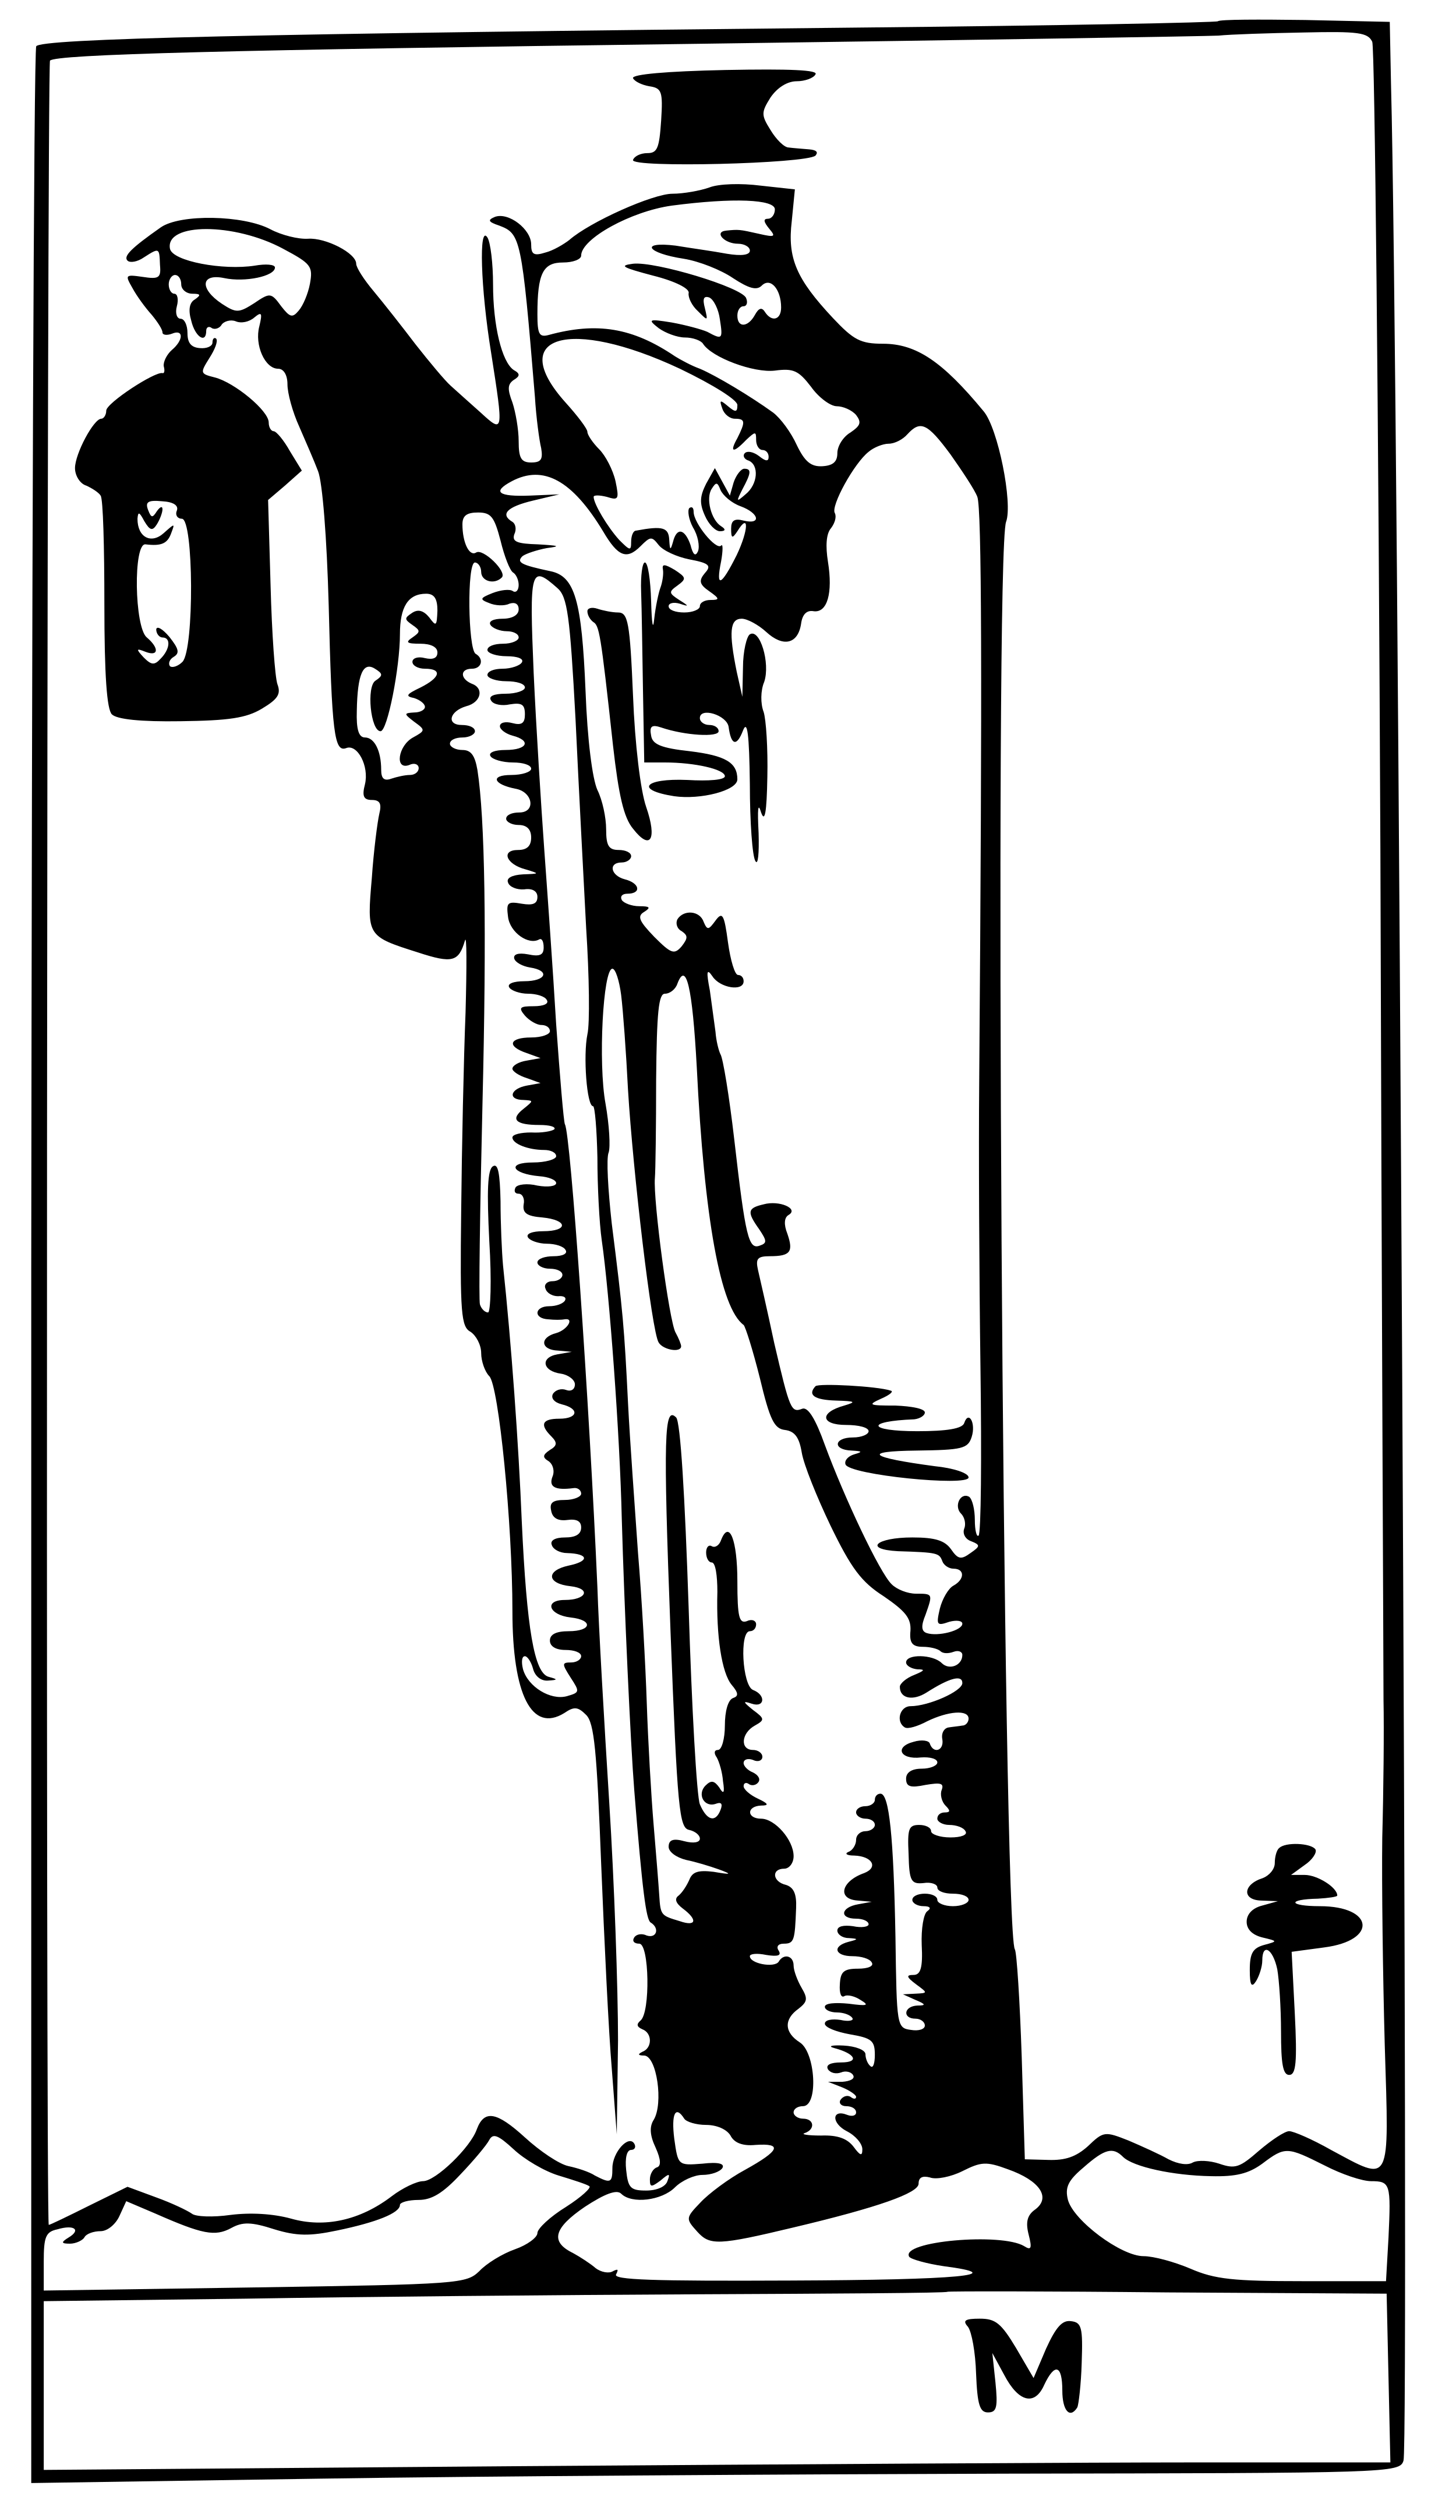 <?xml version="1.0" standalone="no"?>
<!DOCTYPE svg PUBLIC "-//W3C//DTD SVG 20010904//EN"
 "http://www.w3.org/TR/2001/REC-SVG-20010904/DTD/svg10.dtd">
<svg version="1.0" xmlns="http://www.w3.org/2000/svg"
 width="233pt" height="400pt" viewBox="0 0 233 400"
 preserveAspectRatio="xMidYMid meet">
<g transform="translate(0,400) scale(0.1,-0.1)"
fill="#000000" stroke="none">
<path d="M1949 3966 c-2 -2 -256 -7 -564 -10 -994 -10 -1319 -18 -1327 -30 -4
-6 -7 -886 -8 -1955 l0 -1944 462 7 c255 4 748 7 1095 8 620 1 633 1 639 21 9
30 -8 3356 -20 3802 l-2 100 -135 3 c-74 1 -137 1 -140 -2z m247 -33 c4 -10
10 -592 13 -1293 2 -701 5 -1313 5 -1360 1 -47 0 -146 -2 -220 -1 -74 1 -224
4 -333 7 -227 11 -219 -86 -167 -30 17 -60 30 -67 30 -7 0 -28 -14 -48 -31
-31 -27 -38 -30 -64 -21 -15 5 -34 6 -42 2 -8 -5 -23 -3 -39 5 -14 8 -43 21
-64 30 -38 15 -40 15 -65 -9 -19 -17 -36 -23 -64 -22 l-37 1 -5 164 c-3 90 -8
168 -11 172 -19 31 -33 2235 -14 2284 11 30 -13 150 -36 177 -66 80 -108 108
-161 108 -36 0 -47 6 -80 41 -59 63 -73 96 -66 155 l5 51 -55 6 c-31 4 -67 3
-82 -3 -14 -5 -41 -10 -59 -10 -31 0 -132 -45 -165 -74 -9 -7 -26 -17 -38 -20
-19 -6 -23 -3 -23 13 0 24 -36 52 -58 44 -12 -5 -11 -8 7 -14 34 -13 36 -19
57 -274 2 -33 7 -70 10 -82 3 -18 0 -23 -16 -23 -16 0 -20 7 -20 34 0 19 -5
47 -10 62 -8 21 -8 29 2 36 10 6 11 10 0 16 -19 13 -33 71 -33 137 0 33 -4 67
-9 75 -14 22 -11 -81 6 -185 20 -128 20 -129 -17 -95 -17 15 -39 35 -48 43 -9
8 -34 38 -56 66 -22 29 -52 67 -67 85 -16 19 -28 38 -28 44 0 17 -49 42 -77
40 -16 -1 -43 6 -60 15 -43 23 -145 25 -176 3 -47 -33 -60 -46 -53 -53 4 -4
16 -2 26 5 25 16 25 16 26 -12 2 -21 -2 -23 -28 -19 -28 4 -28 3 -16 -18 7
-13 21 -32 31 -43 9 -11 17 -23 17 -28 0 -4 7 -5 15 -2 19 8 19 -10 0 -26 -8
-7 -14 -19 -13 -26 2 -7 1 -12 -2 -11 -12 3 -90 -48 -90 -60 0 -7 -4 -13 -8
-13 -12 0 -42 -56 -42 -79 0 -12 8 -25 18 -28 9 -4 20 -11 23 -16 4 -5 6 -83
6 -173 0 -115 4 -169 12 -177 8 -8 46 -12 110 -11 77 1 105 5 130 20 25 15 31
23 25 39 -4 11 -9 82 -11 157 l-4 138 27 23 27 24 -19 31 c-10 18 -22 32 -26
32 -4 0 -8 6 -8 14 0 19 -55 64 -86 72 -24 6 -24 7 -9 31 9 14 14 27 11 31 -3
3 -6 0 -6 -6 0 -6 -9 -10 -20 -9 -14 1 -20 8 -20 24 0 13 -5 23 -11 23 -6 0
-9 9 -6 20 3 11 1 20 -4 20 -5 0 -9 7 -9 15 0 8 5 15 10 15 6 0 10 -7 10 -15
0 -8 8 -15 18 -15 13 0 14 -2 4 -9 -9 -5 -11 -17 -6 -34 6 -26 24 -38 24 -16
0 5 4 8 9 4 5 -3 13 0 16 6 4 5 14 8 22 5 9 -4 22 -1 30 6 12 10 13 7 8 -14
-8 -30 9 -68 30 -68 9 0 15 -10 15 -25 0 -14 8 -44 19 -68 10 -23 24 -55 30
-71 7 -18 14 -105 17 -215 5 -205 9 -235 28 -228 18 7 37 -29 30 -58 -5 -19
-2 -25 11 -25 13 0 16 -6 12 -22 -3 -13 -9 -59 -12 -103 -8 -93 -8 -93 74
-119 55 -18 65 -15 75 19 3 11 3 -41 1 -115 -3 -74 -6 -218 -7 -318 -2 -164 0
-185 15 -193 9 -6 17 -21 17 -34 0 -13 6 -30 13 -37 15 -15 37 -235 37 -376 0
-134 31 -195 83 -163 16 11 22 10 35 -3 13 -13 17 -57 24 -238 5 -123 12 -270
17 -328 l8 -105 2 150 c0 83 -6 254 -14 380 -8 127 -17 282 -19 345 -13 297
-43 727 -52 741 -2 4 -8 76 -14 160 -5 85 -14 210 -19 279 -5 69 -13 196 -17
283 -7 167 -5 174 38 136 16 -14 20 -43 29 -210 5 -107 13 -257 17 -334 5 -77
6 -153 2 -170 -7 -34 -1 -115 9 -115 3 0 6 -37 7 -82 0 -46 3 -105 7 -133 12
-82 29 -311 32 -445 4 -142 14 -360 20 -435 13 -162 19 -206 26 -211 15 -9 10
-26 -6 -21 -8 4 -17 2 -20 -3 -4 -6 0 -10 8 -10 16 0 18 -110 2 -123 -7 -6 -6
-10 3 -14 16 -6 16 -30 0 -36 -8 -4 -7 -6 3 -6 20 -1 31 -77 15 -103 -7 -11
-6 -25 3 -44 9 -20 9 -30 2 -32 -6 -2 -11 -11 -11 -19 0 -13 2 -13 17 -2 14
12 16 12 11 -1 -3 -9 -17 -15 -34 -15 -25 0 -29 4 -32 33 -2 19 1 32 8 32 6 0
8 5 5 10 -9 15 -35 -14 -35 -39 0 -24 -3 -25 -28 -12 -9 6 -28 12 -42 15 -15
3 -46 24 -70 46 -45 41 -65 45 -77 13 -10 -29 -66 -83 -86 -83 -10 0 -33 -11
-50 -24 -51 -39 -108 -51 -161 -36 -29 8 -65 10 -97 6 -28 -4 -56 -3 -62 2 -7
5 -32 17 -57 26 l-46 17 -61 -30 c-34 -17 -63 -31 -65 -31 -5 0 -3 3458 2
3463 10 10 274 17 1045 27 435 6 806 12 825 13 19 2 81 4 136 5 88 2 103 0
110 -15z m-956 -268 c0 -8 -5 -15 -11 -15 -8 0 -7 -5 2 -16 11 -13 9 -14 -17
-8 -31 7 -32 7 -52 5 -20 -2 -3 -21 19 -21 10 0 19 -5 19 -11 0 -7 -13 -9 -37
-5 -21 4 -58 9 -82 13 -58 7 -46 -12 13 -21 25 -4 60 -18 79 -31 26 -17 38
-20 46 -12 14 14 31 -6 31 -35 0 -20 -15 -24 -26 -7 -5 8 -10 6 -16 -5 -11
-20 -28 -21 -28 -1 0 8 4 15 10 15 5 0 7 6 4 13 -6 17 -145 59 -181 55 -23 -3
-17 -6 32 -19 36 -9 59 -21 57 -28 -1 -7 5 -20 15 -29 16 -16 16 -16 11 5 -4
15 -2 20 7 17 7 -3 15 -19 17 -35 5 -32 4 -33 -20 -20 -9 4 -35 11 -57 15 -37
6 -39 5 -21 -9 11 -8 30 -15 42 -15 13 0 26 -5 29 -10 14 -22 81 -47 115 -43
30 4 38 0 58 -26 12 -17 31 -31 41 -31 10 0 24 -6 31 -14 9 -12 7 -17 -9 -28
-12 -7 -21 -22 -21 -33 0 -14 -7 -20 -24 -21 -18 -1 -28 7 -41 34 -9 20 -26
43 -38 52 -36 26 -91 59 -117 70 -14 5 -32 15 -40 20 -68 46 -125 55 -202 34
-15 -4 -18 1 -18 33 0 66 9 83 41 83 16 0 29 5 29 11 0 27 80 71 145 80 99 13
165 10 165 -6z m-787 -63 c45 -24 48 -28 43 -56 -3 -16 -11 -35 -18 -43 -10
-12 -14 -11 -28 7 -16 22 -18 22 -43 5 -25 -16 -29 -16 -52 -1 -36 24 -34 49
4 41 33 -7 81 3 81 17 0 5 -15 6 -32 3 -51 -8 -132 7 -136 27 -8 42 103 42
181 0z m635 -192 c54 -26 92 -50 92 -58 0 -12 -3 -12 -15 -2 -13 11 -14 10 -9
-4 3 -9 12 -16 20 -16 17 0 17 -5 4 -31 -13 -23 -7 -25 14 -3 15 14 16 14 16
0 0 -9 5 -16 10 -16 6 0 10 -5 10 -11 0 -8 -5 -7 -15 1 -9 7 -19 9 -23 5 -4
-4 -1 -10 6 -12 17 -7 15 -38 -5 -54 -15 -13 -15 -12 -5 8 14 26 15 33 3 33
-5 0 -13 -10 -17 -22 l-6 -21 -12 22 -12 22 -14 -25 c-10 -20 -11 -31 -2 -51
6 -14 17 -25 24 -25 9 0 10 3 2 8 -16 10 -25 45 -15 60 7 11 9 11 14 -2 4 -9
18 -21 32 -26 30 -11 34 -30 5 -23 -15 4 -20 0 -20 -13 0 -16 2 -16 10 -4 19
31 18 2 -1 -38 -25 -50 -34 -54 -25 -10 3 17 3 29 0 25 -8 -8 -44 36 -44 54 0
7 -3 9 -7 6 -3 -4 -1 -18 6 -31 8 -13 11 -30 8 -38 -4 -9 -8 -6 -12 10 -9 26
-22 29 -28 5 -4 -14 -5 -14 -6 3 -1 20 -10 23 -53 15 -5 0 -8 -9 -8 -18 0 -15
-2 -14 -19 3 -19 21 -41 58 -41 69 0 3 9 3 21 0 19 -6 20 -4 14 25 -4 18 -16
41 -26 51 -10 10 -19 23 -19 28 0 5 -16 26 -35 47 -96 107 6 137 183 54z m433
-137 c19 -27 39 -57 43 -68 7 -18 8 -287 3 -935 -1 -107 0 -313 2 -458 2 -144
1 -266 -3 -269 -3 -3 -6 8 -6 25 0 17 -4 33 -9 37 -14 8 -25 -15 -13 -27 6 -6
8 -17 5 -24 -3 -8 2 -17 11 -20 15 -6 15 -8 -1 -19 -15 -11 -20 -10 -31 6 -10
14 -25 19 -62 19 -58 0 -79 -19 -23 -22 64 -2 66 -3 71 -16 2 -6 10 -12 18
-12 18 0 18 -17 0 -27 -8 -4 -18 -21 -22 -37 -6 -26 -5 -28 15 -21 11 3 21 2
21 -3 0 -11 -39 -21 -57 -15 -9 3 -9 12 -2 29 12 34 12 34 -15 34 -14 0 -31 7
-39 15 -19 18 -76 139 -107 223 -15 42 -27 61 -36 58 -18 -7 -20 -2 -45 105
-11 52 -23 104 -26 117 -4 18 -1 22 19 22 33 0 38 7 28 36 -6 15 -5 26 2 30
17 10 -15 24 -40 17 -26 -6 -27 -12 -7 -40 12 -18 13 -22 1 -26 -18 -7 -23 13
-41 170 -8 69 -18 130 -22 136 -3 6 -7 22 -8 36 -2 14 -6 44 -9 66 -6 31 -5
36 4 23 12 -19 50 -25 50 -8 0 6 -4 10 -9 10 -5 0 -12 23 -16 52 -6 45 -9 50
-20 35 -11 -15 -13 -16 -19 -2 -6 18 -32 20 -42 4 -3 -6 -1 -15 7 -19 10 -7
10 -11 0 -24 -12 -14 -17 -12 -44 15 -24 25 -28 33 -16 40 11 7 9 9 -8 9 -12
0 -25 5 -28 10 -3 6 1 10 9 10 23 0 20 17 -4 23 -23 6 -27 27 -5 27 8 0 15 5
15 10 0 6 -9 10 -20 10 -16 0 -20 7 -20 33 0 19 -6 47 -14 63 -8 18 -16 79
-19 159 -6 144 -17 183 -56 191 -47 10 -55 14 -45 24 5 4 23 10 39 13 23 3 20
4 -14 6 -33 1 -42 4 -38 16 4 8 2 17 -3 20 -20 12 -9 24 33 34 l42 10 -47 -2
c-51 -2 -61 6 -29 23 51 27 97 1 146 -80 24 -41 38 -46 60 -24 16 16 18 16 29
2 7 -9 29 -19 49 -23 32 -6 36 -10 25 -22 -10 -12 -9 -18 7 -29 17 -12 17 -14
2 -14 -9 0 -17 -4 -17 -10 0 -5 -11 -10 -25 -10 -14 0 -25 4 -25 10 0 5 8 7
18 4 15 -5 15 -4 -1 6 -17 11 -17 13 -3 23 15 11 14 13 -4 25 -17 10 -21 10
-19 0 1 -7 -1 -20 -4 -28 -3 -8 -8 -31 -10 -50 -2 -20 -4 -9 -5 28 -1 34 -5
62 -10 62 -4 0 -7 -21 -6 -47 1 -27 2 -99 3 -160 l2 -113 33 0 c48 0 96 -11
96 -22 0 -6 -26 -8 -60 -6 -69 3 -85 -16 -21 -26 42 -6 101 9 101 27 0 27 -19
38 -76 45 -46 5 -60 11 -62 25 -3 15 1 18 16 13 38 -13 92 -16 92 -6 0 6 -7
10 -15 10 -8 0 -15 5 -15 11 0 18 43 5 46 -14 4 -30 13 -32 23 -6 7 18 10 -5
11 -86 0 -60 4 -116 9 -123 4 -7 6 12 5 45 -2 39 -1 50 4 33 6 -17 9 0 10 57
1 45 -2 92 -6 104 -5 13 -5 34 1 48 10 30 -7 86 -23 76 -5 -3 -11 -27 -11 -53
l-1 -47 -9 40 c-13 64 -11 85 8 85 9 0 27 -10 39 -21 27 -25 51 -20 56 13 2
15 9 22 20 20 22 -3 31 29 23 79 -4 25 -3 45 5 54 6 8 9 18 6 24 -7 11 31 80
54 98 8 7 23 13 32 13 10 0 23 7 30 15 21 23 32 18 69 -32z m-1238 -90 c-3 -7
1 -13 8 -13 19 0 20 -209 1 -229 -7 -7 -16 -10 -20 -7 -3 4 -1 11 6 15 10 6 8
13 -7 32 -11 13 -20 18 -21 12 0 -7 5 -13 10 -13 14 0 12 -19 -3 -34 -10 -11
-15 -10 -27 2 -13 14 -12 15 3 9 21 -8 22 6 2 23 -20 16 -22 152 -2 149 25 -3
35 1 41 18 6 16 6 16 -12 0 -20 -18 -42 -7 -42 23 1 12 3 11 11 -4 9 -15 13
-16 20 -5 5 8 9 19 9 24 0 6 -4 4 -9 -3 -7 -11 -9 -11 -14 2 -5 13 0 16 22 14
19 -1 27 -7 24 -15z m518 -48 c6 -25 15 -48 20 -51 5 -3 9 -12 9 -20 0 -8 -4
-13 -9 -10 -5 4 -20 2 -33 -3 -20 -8 -21 -10 -5 -16 9 -4 24 -5 32 -1 9 3 15
0 15 -9 0 -9 -10 -15 -26 -15 -14 0 -23 -4 -19 -10 3 -5 15 -10 26 -10 10 0
19 -4 19 -10 0 -5 -11 -10 -25 -10 -14 0 -25 -4 -25 -10 0 -5 14 -10 31 -10
17 0 28 -4 24 -10 -3 -5 -17 -10 -31 -10 -13 0 -24 -4 -24 -10 0 -5 14 -10 30
-10 17 0 30 -4 30 -10 0 -5 -14 -10 -31 -10 -19 0 -28 -4 -23 -11 3 -6 17 -9
30 -6 19 3 24 0 24 -16 0 -14 -5 -18 -20 -14 -11 3 -20 1 -20 -5 0 -5 9 -12
20 -15 31 -8 24 -23 -11 -23 -17 0 -28 -4 -24 -10 3 -5 19 -10 36 -10 16 0 29
-4 29 -10 0 -5 -14 -10 -32 -10 -34 0 -29 -15 7 -22 28 -5 33 -38 6 -38 -12 0
-21 -4 -21 -10 0 -5 9 -10 20 -10 13 0 20 -7 20 -20 0 -14 -7 -20 -21 -20 -28
0 -19 -23 12 -31 23 -7 23 -7 -4 -8 -18 -1 -27 -6 -24 -13 2 -7 14 -12 26 -11
13 2 21 -3 21 -12 0 -11 -7 -14 -25 -11 -23 4 -25 2 -22 -21 3 -25 33 -46 50
-36 4 2 7 -3 7 -13 0 -12 -6 -15 -25 -11 -16 3 -24 0 -22 -7 2 -6 13 -12 25
-14 33 -5 26 -22 -9 -22 -17 0 -28 -4 -24 -10 3 -5 17 -10 30 -10 13 0 27 -4
30 -10 4 -6 -5 -10 -21 -10 -22 0 -25 -2 -14 -15 7 -8 19 -15 26 -15 8 0 14
-4 14 -10 0 -5 -13 -10 -30 -10 -35 0 -40 -14 -7 -25 l22 -8 -22 -4 c-13 -2
-23 -8 -23 -13 0 -4 10 -11 23 -15 l22 -8 -22 -4 c-27 -5 -31 -23 -5 -23 16
-1 16 -1 0 -14 -22 -17 -13 -26 25 -26 17 0 27 -3 24 -7 -4 -3 -20 -6 -37 -5
-16 0 -30 -3 -30 -8 0 -10 25 -20 51 -20 10 0 19 -4 19 -10 0 -5 -17 -10 -37
-10 -43 0 -34 -18 10 -22 15 -1 27 -6 27 -11 0 -5 -13 -7 -30 -4 -16 4 -32 2
-35 -3 -3 -6 -1 -10 5 -10 6 0 10 -8 8 -17 -2 -14 5 -19 30 -21 41 -4 42 -22
1 -22 -17 0 -28 -4 -24 -10 3 -5 17 -10 30 -10 13 0 27 -4 30 -10 4 -6 -5 -10
-19 -10 -14 0 -26 -4 -26 -10 0 -5 9 -10 20 -10 11 0 20 -4 20 -10 0 -5 -7
-10 -16 -10 -9 0 -14 -6 -11 -12 2 -7 11 -12 20 -12 9 1 14 -2 11 -7 -3 -5
-14 -9 -25 -9 -24 0 -26 -20 -1 -21 9 -1 20 -1 25 0 17 3 5 -17 -13 -22 -27
-7 -25 -27 3 -28 l22 -2 -23 -4 c-28 -5 -24 -27 6 -31 12 -2 22 -10 22 -17 0
-8 -6 -12 -14 -9 -8 3 -17 0 -21 -6 -4 -7 2 -14 14 -17 29 -7 26 -23 -4 -23
-27 0 -32 -9 -13 -28 10 -10 10 -15 -2 -22 -12 -8 -12 -12 -2 -18 7 -5 10 -16
6 -25 -6 -16 4 -22 34 -18 6 1 12 -3 12 -9 0 -5 -12 -10 -26 -10 -19 0 -25 -4
-22 -17 2 -12 11 -17 26 -15 15 2 22 -2 22 -12 0 -11 -9 -16 -26 -16 -16 0
-24 -5 -21 -12 2 -7 13 -13 25 -13 34 -1 36 -13 2 -20 -37 -8 -35 -29 3 -33
34 -4 25 -22 -9 -22 -34 0 -26 -24 9 -28 37 -4 34 -22 -3 -22 -20 0 -30 -5
-30 -15 0 -9 9 -15 25 -15 14 0 25 -4 25 -10 0 -5 -7 -10 -16 -10 -15 0 -15
-2 -1 -24 15 -23 15 -24 -6 -30 -26 -7 -62 15 -70 43 -3 12 -2 21 3 21 4 0 10
-9 13 -20 3 -12 13 -20 24 -19 16 1 16 2 1 6 -23 6 -35 76 -43 248 -5 124 -17
289 -30 410 -2 22 -4 68 -4 103 -1 45 -4 61 -12 56 -9 -5 -10 -40 -6 -120 4
-63 2 -114 -2 -114 -5 0 -11 6 -13 13 -2 6 0 149 4 317 7 285 4 461 -8 538 -4
23 -10 32 -24 32 -11 0 -20 5 -20 10 0 6 9 10 20 10 11 0 20 5 20 10 0 6 -9
10 -21 10 -25 0 -20 22 7 30 24 6 29 29 9 36 -19 8 -19 24 0 24 16 0 20 16 6
24 -12 8 -14 146 -1 146 5 0 10 -7 10 -15 0 -15 21 -21 33 -9 9 9 -30 47 -41
40 -11 -7 -22 16 -22 45 0 14 7 19 25 19 21 0 26 -7 36 -45z m-101 -112 c-1
-25 -2 -26 -13 -11 -9 11 -18 14 -28 7 -12 -8 -12 -10 1 -19 13 -9 13 -11 0
-20 -12 -8 -9 -10 13 -10 16 0 27 -5 27 -14 0 -9 -7 -12 -20 -9 -11 3 -20 0
-20 -6 0 -6 9 -11 20 -11 28 0 25 -14 -7 -30 -23 -11 -25 -14 -10 -17 9 -3 17
-9 17 -14 0 -5 -8 -9 -17 -9 -17 -1 -17 -2 0 -15 18 -13 18 -14 -2 -25 -24
-13 -30 -53 -6 -44 8 4 15 1 15 -5 0 -6 -6 -11 -14 -11 -8 0 -21 -3 -30 -6
-11 -4 -16 0 -16 14 0 31 -11 52 -26 52 -10 0 -14 13 -13 43 1 58 10 79 29 67
13 -8 13 -11 1 -19 -15 -9 -8 -81 8 -81 11 0 31 102 31 155 0 44 13 65 42 65
13 0 18 -8 18 -27z m294 -615 c3 -24 8 -92 11 -152 8 -131 38 -387 49 -404 7
-12 36 -17 36 -6 0 3 -4 13 -9 22 -10 18 -36 212 -33 247 1 11 2 82 2 158 1
108 4 137 14 137 8 0 17 7 20 16 14 37 24 -5 31 -133 12 -244 38 -386 75 -413
3 -3 15 -41 26 -85 16 -67 23 -81 40 -83 16 -2 23 -12 27 -36 3 -19 24 -71 46
-117 33 -68 49 -90 85 -113 35 -24 44 -35 43 -55 -2 -20 3 -26 20 -26 11 0 24
-3 28 -7 4 -4 13 -4 21 -1 8 3 14 0 14 -5 0 -17 -21 -25 -33 -13 -14 14 -57
15 -57 1 0 -5 8 -10 18 -11 13 0 12 -2 -5 -9 -13 -5 -23 -14 -23 -19 0 -19 21
-23 43 -9 36 23 57 29 57 15 0 -13 -54 -37 -83 -37 -17 0 -24 -25 -9 -34 5 -3
21 2 36 10 33 16 66 19 66 4 0 -5 -4 -11 -10 -11 -5 -1 -16 -2 -22 -3 -7 -1
-12 -9 -10 -19 3 -18 -14 -24 -20 -7 -1 5 -13 7 -26 3 -31 -8 -22 -29 12 -25
14 1 26 -2 26 -8 0 -5 -11 -10 -25 -10 -16 0 -25 -6 -25 -16 0 -13 7 -15 31
-10 24 4 30 3 26 -8 -3 -7 0 -19 6 -25 8 -8 8 -11 -1 -11 -7 0 -12 -4 -12 -10
0 -5 9 -10 19 -10 11 0 23 -4 26 -10 4 -6 -7 -10 -24 -10 -17 0 -31 5 -31 10
0 6 -9 10 -19 10 -17 0 -19 -6 -17 -47 1 -43 4 -48 24 -46 12 2 22 -2 22 -7 0
-6 11 -10 25 -10 14 0 25 -4 25 -10 0 -5 -11 -10 -25 -10 -14 0 -25 5 -25 10
0 6 -9 10 -20 10 -11 0 -20 -4 -20 -10 0 -5 8 -10 18 -10 10 0 13 -3 6 -8 -6
-4 -10 -28 -9 -54 2 -37 -2 -48 -13 -48 -12 0 -12 -3 4 -15 19 -14 19 -14 -1
-15 l-20 -1 20 -9 c17 -7 17 -9 3 -9 -22 -1 -24 -21 -3 -21 8 0 15 -5 15 -11
0 -6 -10 -9 -22 -7 -23 3 -23 6 -25 148 -3 162 -10 230 -24 230 -5 0 -9 -4 -9
-10 0 -5 -7 -10 -15 -10 -8 0 -15 -4 -15 -10 0 -5 7 -10 15 -10 8 0 15 -4 15
-10 0 -5 -7 -10 -15 -10 -8 0 -15 -6 -15 -14 0 -8 -6 -17 -12 -19 -7 -3 -3 -6
9 -6 29 -1 39 -19 16 -28 -37 -13 -44 -42 -10 -44 l22 -2 -22 -4 c-28 -5 -30
-23 -3 -23 11 0 20 -4 20 -9 0 -4 -11 -6 -25 -3 -15 2 -25 0 -25 -7 0 -6 8
-12 18 -12 16 -1 16 -2 0 -6 -27 -7 -22 -23 6 -23 14 0 28 -4 31 -10 4 -6 -6
-10 -22 -10 -23 0 -28 -5 -29 -25 -1 -14 2 -22 7 -19 5 3 17 0 26 -6 15 -9 11
-10 -19 -6 -21 2 -38 1 -38 -5 0 -5 9 -9 19 -9 11 0 22 -4 25 -9 3 -4 -6 -6
-19 -3 -14 2 -25 0 -25 -6 0 -6 18 -13 40 -17 35 -6 40 -10 40 -33 0 -14 -3
-22 -7 -18 -5 4 -8 13 -8 19 0 7 -16 13 -35 14 -19 1 -26 -1 -15 -4 34 -9 41
-23 11 -23 -17 0 -25 -4 -21 -11 4 -6 13 -8 21 -5 7 3 16 1 19 -4 4 -6 -4 -10
-17 -11 l-23 0 23 -9 c12 -5 22 -12 22 -15 0 -4 -4 -4 -9 0 -5 3 -12 1 -16 -5
-3 -5 1 -10 9 -10 9 0 16 -4 16 -10 0 -5 -6 -7 -14 -4 -25 10 -26 -13 -1 -26
14 -7 25 -20 25 -29 0 -11 -3 -11 -14 4 -10 13 -25 19 -52 18 -22 0 -33 2 -26
4 17 6 15 23 -3 23 -8 0 -15 5 -15 10 0 6 7 10 15 10 25 0 20 86 -5 102 -25
16 -26 37 -2 54 14 11 15 16 5 33 -7 12 -13 28 -13 36 0 16 -16 20 -24 6 -7
-10 -46 -3 -46 9 0 4 12 5 26 2 19 -3 25 -1 20 7 -4 6 -1 11 8 11 17 0 18 5
20 57 1 23 -4 33 -16 37 -22 5 -24 26 -3 26 8 0 15 9 15 20 0 26 -30 60 -52
60 -23 0 -24 20 0 21 13 0 12 3 -5 11 -13 6 -23 15 -23 20 0 5 4 7 9 3 5 -3
12 -1 15 4 3 5 -1 11 -9 15 -8 3 -15 10 -15 15 0 6 7 8 15 5 8 -4 15 -1 15 5
0 6 -7 11 -15 11 -21 0 -19 27 3 39 16 9 16 11 -3 25 -16 13 -17 15 -2 10 21
-7 23 14 2 22 -17 7 -22 94 -5 94 6 0 10 5 10 11 0 6 -7 9 -15 5 -12 -4 -15 6
-15 64 0 66 -13 99 -26 66 -3 -9 -10 -13 -15 -10 -5 3 -9 -2 -9 -10 0 -9 4
-16 9 -16 6 0 9 -21 9 -47 -2 -71 7 -130 23 -149 11 -13 11 -18 2 -21 -8 -3
-13 -21 -13 -44 0 -21 -5 -39 -11 -39 -6 0 -7 -5 -2 -12 4 -7 9 -24 10 -38 3
-19 1 -22 -6 -10 -8 11 -13 12 -22 3 -14 -14 -2 -36 17 -29 8 3 11 0 7 -10 -8
-21 -22 -17 -33 9 -5 12 -13 154 -18 315 -6 178 -13 297 -20 304 -19 19 -21
-26 -9 -342 11 -286 14 -315 30 -318 9 -2 17 -8 17 -14 0 -6 -10 -8 -25 -4
-18 5 -25 2 -25 -9 0 -8 12 -17 28 -21 15 -3 38 -10 52 -15 22 -8 21 -9 -8 -4
-25 3 -34 0 -39 -13 -4 -9 -11 -20 -17 -25 -7 -5 -5 -12 7 -21 24 -18 21 -29
-5 -20 -30 9 -31 9 -33 41 -1 16 -5 66 -9 113 -4 47 -9 135 -11 195 -2 61 -8
169 -14 240 -5 72 -13 180 -16 240 -6 121 -8 145 -26 287 -6 54 -9 105 -5 114
3 9 1 44 -5 78 -12 65 -4 216 11 216 5 0 11 -19 14 -42z m101 -1798 c3 -5 19
-10 35 -10 17 0 33 -7 39 -17 6 -12 20 -17 40 -15 44 3 39 -9 -17 -40 -26 -14
-58 -38 -71 -52 -24 -25 -24 -26 -5 -47 20 -22 33 -22 154 7 135 32 200 55
200 70 0 10 6 13 18 10 10 -4 34 1 52 10 30 15 38 16 73 3 51 -18 69 -45 44
-64 -13 -9 -16 -20 -11 -40 6 -23 4 -26 -7 -19 -36 22 -199 8 -184 -17 3 -4
28 -11 55 -15 108 -14 27 -22 -246 -23 -219 -1 -284 1 -278 10 4 8 3 9 -5 5
-6 -4 -19 -2 -28 5 -8 7 -25 18 -36 24 -37 18 -31 40 19 74 32 21 51 28 58 21
17 -17 65 -11 86 10 11 11 31 20 44 20 14 0 28 5 32 11 4 7 -6 10 -32 7 -39
-3 -39 -3 -45 40 -5 40 2 54 16 32z m-201 -91 c23 -7 45 -14 49 -17 4 -2 -12
-17 -37 -33 -26 -16 -46 -35 -46 -42 0 -7 -16 -19 -36 -26 -20 -7 -46 -23 -57
-35 -21 -20 -31 -21 -359 -26 l-338 -5 0 46 c0 40 3 48 22 52 27 8 38 -1 18
-13 -13 -8 -12 -10 2 -10 9 0 20 5 23 10 3 6 15 10 26 10 11 0 24 11 30 24
l11 24 47 -20 c75 -33 95 -37 121 -23 18 10 32 10 69 -2 36 -11 57 -11 100 -2
63 13 101 28 101 41 0 4 13 8 30 8 21 0 39 11 67 41 21 22 42 47 46 55 6 11
14 8 39 -15 17 -16 49 -35 72 -42z m903 30 c16 -16 80 -30 141 -31 40 -1 60 4
82 20 37 28 40 27 100 -3 27 -14 60 -25 74 -25 31 0 32 -4 28 -90 l-4 -70
-133 0 c-111 0 -141 3 -180 20 -26 11 -59 20 -75 20 -36 0 -112 57 -121 90 -5
20 0 31 25 52 34 30 47 33 63 17z m425 -354 l3 -135 -315 0 c-173 0 -658 -3
-1077 -6 l-763 -6 0 135 0 135 323 4 c177 3 502 6 721 7 220 1 401 2 402 4 1
1 160 1 353 -1 l350 -2 3 -135z"/>
<path d="M1013 3875 c2 -5 14 -11 26 -13 20 -3 22 -8 19 -55 -3 -44 -6 -52
-22 -52 -11 0 -21 -5 -23 -11 -4 -13 277 -6 292 7 5 6 1 9 -10 10 -11 1 -26 2
-33 3 -7 0 -20 13 -29 28 -15 24 -15 28 0 52 11 16 27 26 42 26 13 0 27 5 30
11 5 7 -40 9 -144 7 -95 -2 -150 -7 -148 -13z"/>
<path d="M2047 1043 c-4 -3 -7 -14 -7 -24 0 -10 -9 -20 -19 -24 -32 -10 -34
-35 -3 -36 l27 -1 -25 -7 c-16 -4 -25 -14 -25 -26 0 -12 9 -21 25 -25 25 -6
25 -6 3 -12 -18 -5 -23 -13 -23 -40 0 -25 3 -29 10 -18 5 8 10 23 10 33 0 29
17 19 24 -14 3 -17 6 -62 6 -100 0 -51 3 -69 13 -69 11 0 13 20 9 99 l-5 98
52 7 c86 11 80 66 -7 66 -50 0 -53 11 -3 12 17 1 31 3 31 5 0 13 -32 33 -52
33 l-22 0 22 16 c12 8 20 20 17 25 -7 10 -48 12 -58 2z"/>
<path d="M940 3022 c0 -6 4 -13 9 -17 10 -6 12 -15 32 -198 9 -79 17 -115 32
-133 28 -36 39 -17 21 35 -9 26 -18 100 -21 178 -5 118 -8 133 -24 133 -9 0
-24 3 -33 6 -9 3 -16 1 -16 -4z"/>
<path d="M1305 1782 c-13 -14 -2 -22 33 -23 31 -1 33 -2 13 -8 -40 -11 -38
-31 3 -31 20 0 36 -4 36 -10 0 -5 -11 -10 -25 -10 -31 0 -33 -20 -2 -21 17 -1
18 -2 4 -6 -10 -3 -16 -10 -14 -16 5 -17 197 -36 197 -21 0 7 -24 15 -54 18
-105 14 -118 24 -29 25 73 1 82 3 88 22 7 22 -5 43 -12 22 -3 -9 -28 -13 -75
-13 -80 0 -84 16 -5 19 9 1 17 6 17 11 0 6 -21 10 -47 11 -43 0 -45 1 -23 11
14 6 21 12 15 13 -21 7 -115 12 -120 7z"/>
<path d="M1549 277 c6 -8 12 -41 13 -75 2 -50 6 -62 19 -62 14 0 16 8 12 48
l-5 47 19 -35 c23 -44 49 -50 64 -16 17 36 29 32 29 -9 0 -32 12 -46 24 -27 2
4 6 36 7 71 2 57 0 65 -17 67 -14 2 -24 -9 -40 -44 l-20 -47 -28 48 c-24 40
-33 47 -58 47 -24 0 -28 -3 -19 -13z"/>
</g>
</svg>
